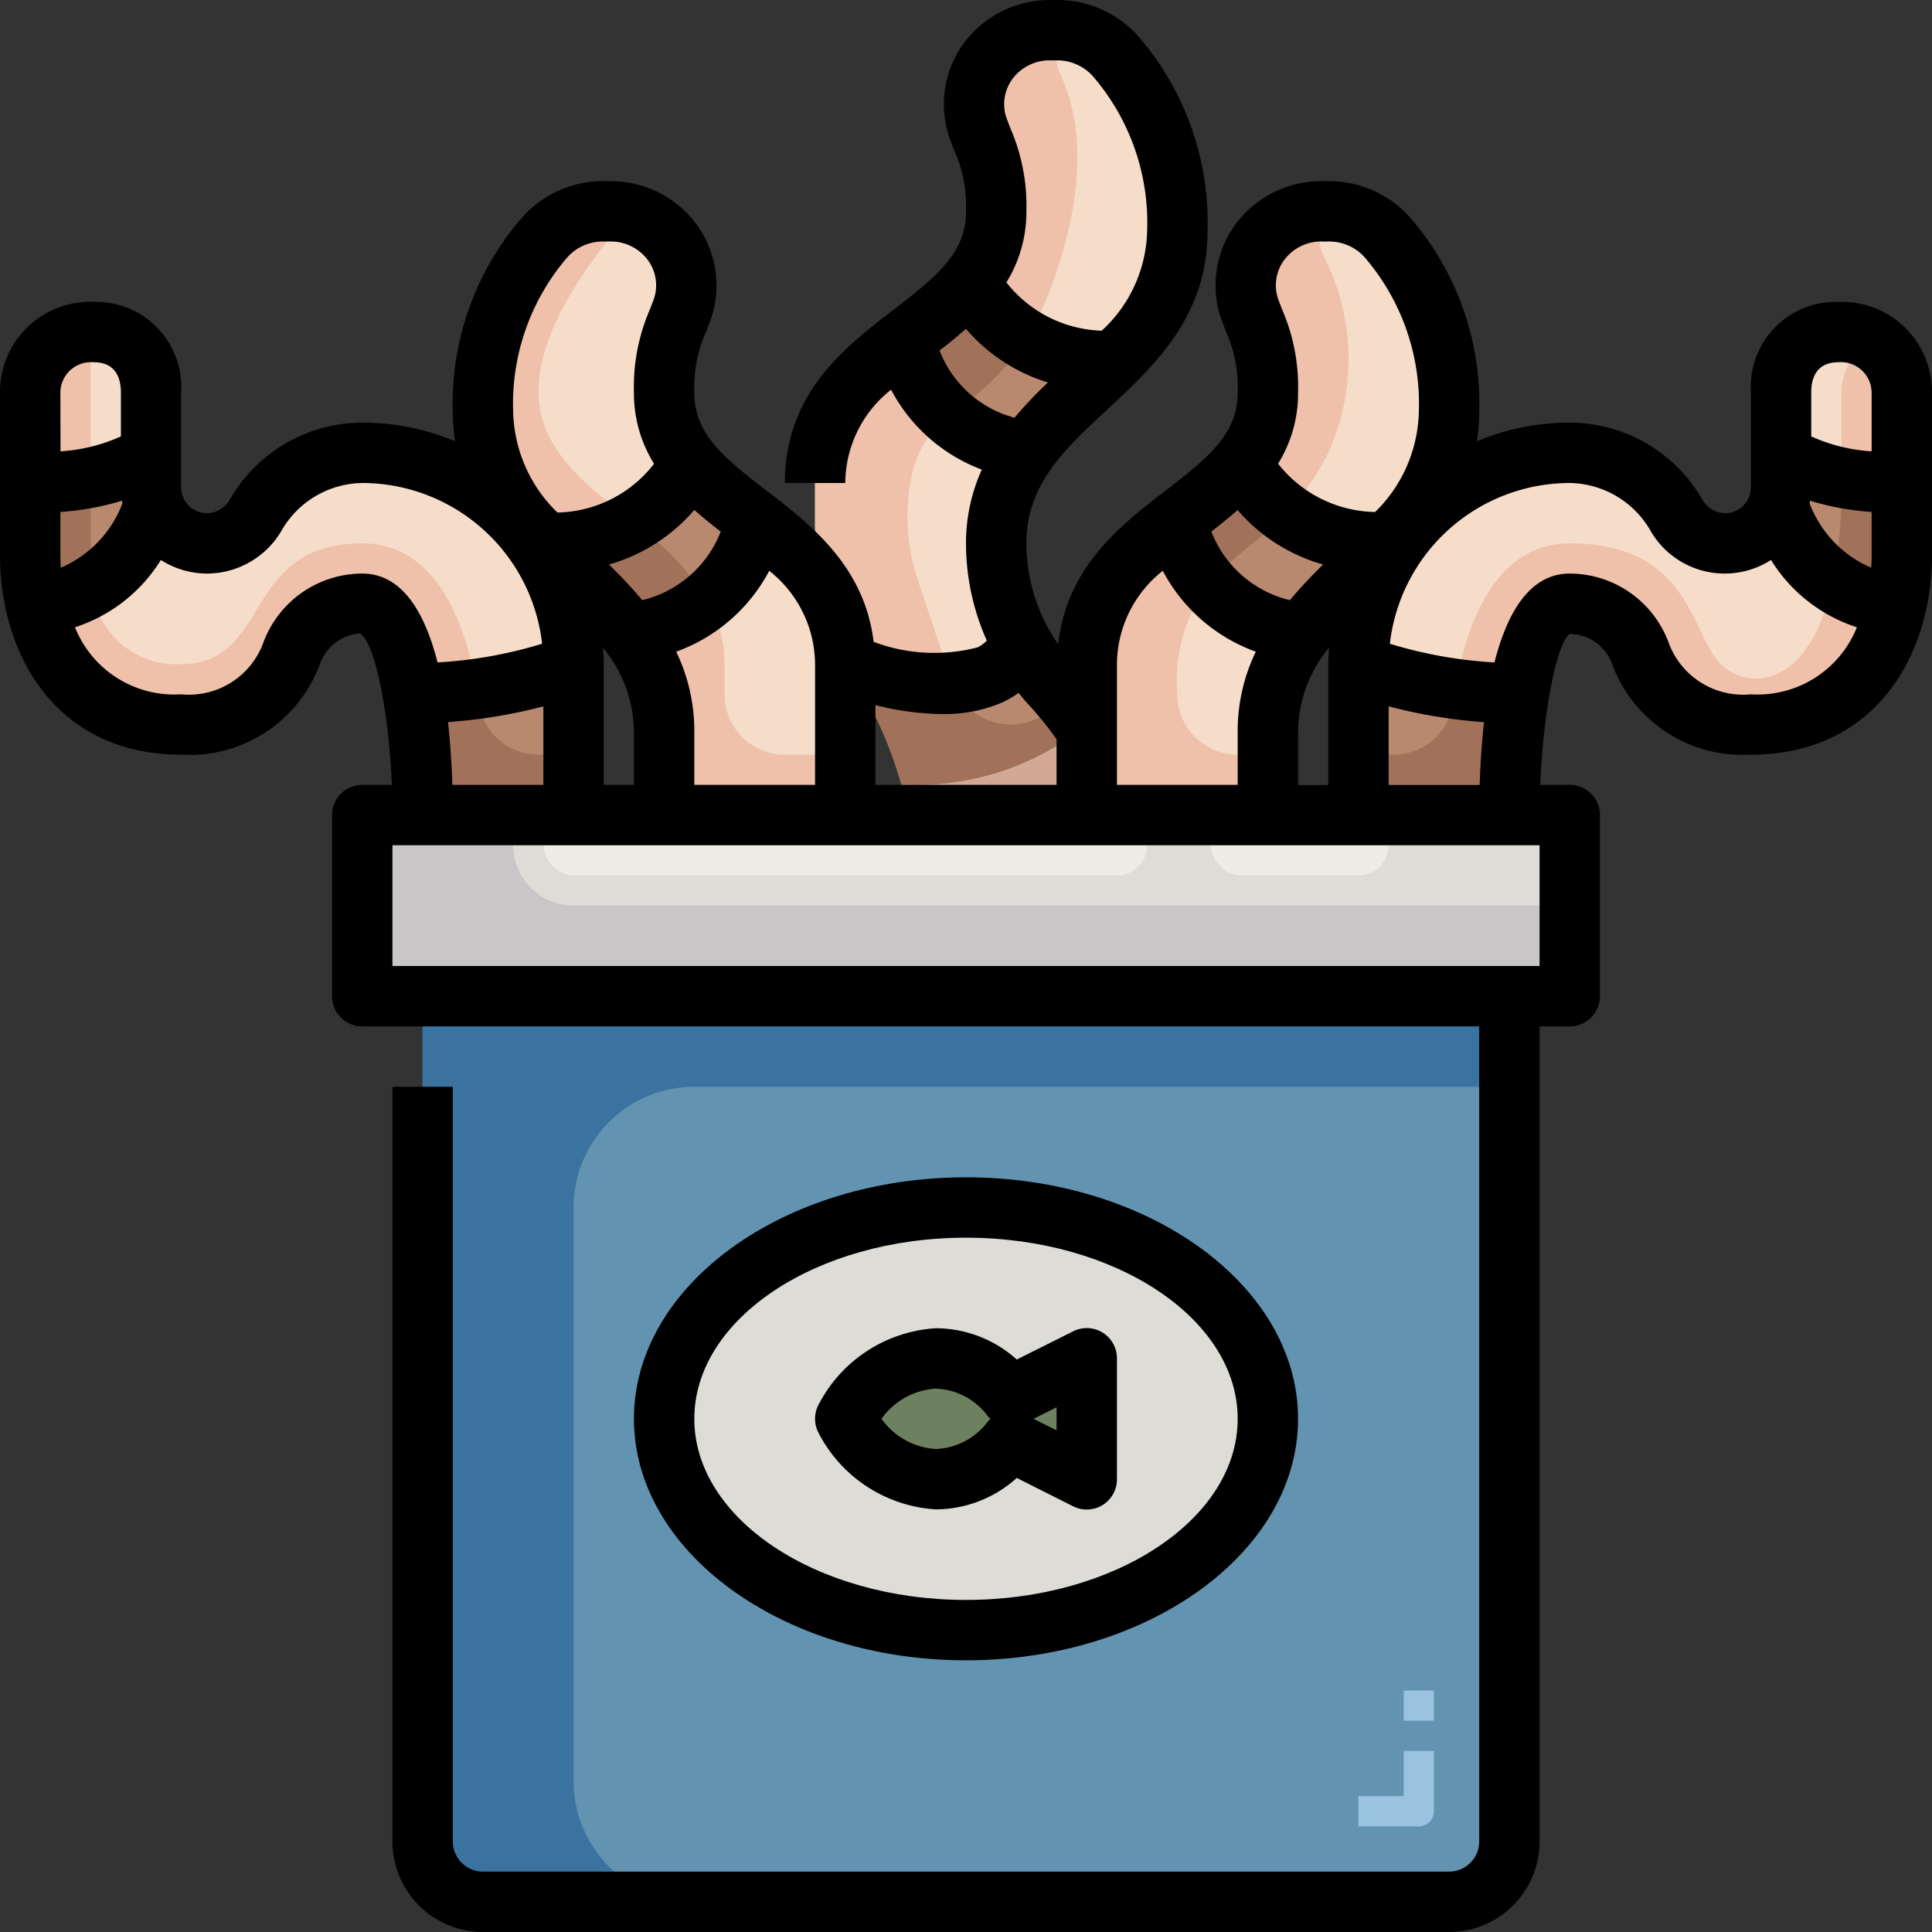 <svg xmlns="http://www.w3.org/2000/svg" viewBox="0 0 64 64"><rect x="0" y="0" width="64" height="64" fill="#333333" stroke="none"/><g id="_23-Fishing_worm" data-name="23-Fishing worm"><path d="M33.86,21.33a6.637,6.637,0,0,0,.96,1.35,11.274,11.274,0,0,1,1.11,1.39A8.978,8.978,0,0,1,30,26l-.13.03a12.95,12.95,0,0,0-1.35-3.18q-.225-.39-.42-.81C28.78,22.29,32.72,23.63,33.86,21.33Z" style="fill:#b8896f"/><path d="M36.88,12c-.28.28-.58.56-.88.84a14.6,14.6,0,0,0-2.02,2.15c-3.37-.85-3.89-3.11-3.96-3.79a12.155,12.155,0,0,0,2.12-1.88A5.084,5.084,0,0,0,36.88,12Z" style="fill:#b8896f"/><path d="M5,17a4.477,4.477,0,0,1-3.82,2.99A7.281,7.281,0,0,1,1,18.38V16c3,0,4-1,4-1v1.15a1.763,1.763,0,0,0,.17.76Z" style="fill:#b8896f"/><path d="M19,22v5H14a27.228,27.228,0,0,0-.33-4.01A13.782,13.782,0,0,0,19,22Z" style="fill:#b8896f"/><path d="M5,13v2s-1,1-4,1V13a2,2,0,0,1,2.11-2A1.831,1.831,0,0,1,5,13Z" style="fill:#f6ddc9"/><path d="M5.17,16.91A1.845,1.845,0,0,0,6.85,18a1.9,1.9,0,0,0,1.6-.9A4.091,4.091,0,0,1,12,15a6.958,6.958,0,0,1,4.95,2.05,5.345,5.345,0,0,1,.45.5A6.96,6.96,0,0,1,19,22a13.782,13.782,0,0,1-5.33.99C13.4,21.42,12.9,20,12,20a2.493,2.493,0,0,0-2.33,1.63A3.618,3.618,0,0,1,6,24a4.667,4.667,0,0,1-4.82-4.01A4.477,4.477,0,0,0,5,17Z" style="fill:#f6ddc9"/><path d="M20.92,21.06A29.522,29.522,0,0,0,18.04,18a5.1,5.1,0,0,0,4.82-2.68,12.155,12.155,0,0,0,2.12,1.88c-.08.68-.6,2.95-3.98,3.8Z" style="fill:#b8896f"/><path d="M20.2,7a2.459,2.459,0,0,1,2.38,3.31A5.994,5.994,0,0,0,22,13a3.536,3.536,0,0,0,.86,2.32A5.1,5.1,0,0,1,18.04,18c-.18-.18-.35-.37-.51-.56A5.6,5.6,0,0,1,16,13.67a8.473,8.473,0,0,1,2.08-5.85A2.569,2.569,0,0,1,19.99,7Z" style="fill:#f6ddc9"/><path d="M27.99,21.81a4.439,4.439,0,0,0-.77-2.43,9.665,9.665,0,0,0-2.24-2.18c-.08.68-.6,2.95-3.98,3.8l-.08.06A5.207,5.207,0,0,1,22,24.24V27h6V22A1.148,1.148,0,0,0,27.99,21.81Z" style="fill:#f6ddc9"/><path d="M39,7.67A5.885,5.885,0,0,1,36.88,12a5.084,5.084,0,0,1-4.74-2.68A3.536,3.536,0,0,0,33,7a5.994,5.994,0,0,0-.58-2.69A2.459,2.459,0,0,1,34.8,1h.21a2.569,2.569,0,0,1,1.91.82A8.473,8.473,0,0,1,39,7.67Z" style="fill:#f6ddc9"/><path d="M33.86,21.33c-1.14,2.3-5.08.96-5.76.71a1.627,1.627,0,0,1-.11-.23,4.439,4.439,0,0,0-.77-2.43A9.946,9.946,0,0,1,27,17.27V16c0-2.39,1.51-3.64,3.02-4.8.07.68.59,2.94,3.96,3.79A5.018,5.018,0,0,0,33,18,6.881,6.881,0,0,0,33.86,21.33Z" style="fill:#f6ddc9"/><path d="M30,26a8.978,8.978,0,0,0,5.93-1.93.55.55,0,0,1,.07.09V27H30a4.178,4.178,0,0,0-.13-.97Z" style="fill:#f6ddc9"/><path d="M45.96,18a29.522,29.522,0,0,0-2.88,3.06L43,21c-3.38-.85-3.9-3.12-3.98-3.8a12.155,12.155,0,0,0,2.12-1.88A5.1,5.1,0,0,0,45.96,18Z" style="fill:#b8896f"/><path d="M43,21c-3.38-.85-3.9-3.12-3.98-3.8C37.51,18.36,36,19.61,36,22v5h6V24.24a5.207,5.207,0,0,1,1.08-3.18Z" style="fill:#f6ddc9"/><path d="M45.92,7.82A8.473,8.473,0,0,1,48,13.67a5.6,5.6,0,0,1-1.53,3.77c-.16.19-.33.38-.51.56a5.1,5.1,0,0,1-4.82-2.68A3.536,3.536,0,0,0,42,13a5.994,5.994,0,0,0-.58-2.69A2.459,2.459,0,0,1,43.8,7h.21A2.569,2.569,0,0,1,45.92,7.82Z" style="fill:#f6ddc9"/><path d="M63,16v2.38a7.281,7.281,0,0,1-.18,1.61A4.477,4.477,0,0,1,59,17h-.22a1.633,1.633,0,0,0,.22-.85V15S60,16,63,16Z" style="fill:#b8896f"/><path d="M50.33,22.99c-.03.17-.06.34-.08.51A28.272,28.272,0,0,0,50,27H45V22A13.782,13.782,0,0,0,50.33,22.99Z" style="fill:#b8896f"/><path d="M63,13v3c-3,0-4-1-4-1V13a1.831,1.831,0,0,1,1.89-2,2.169,2.169,0,0,1,1.49.55A1.933,1.933,0,0,1,63,13Z" style="fill:#f6ddc9"/><path d="M62.82,19.99A4.667,4.667,0,0,1,58,24a3.618,3.618,0,0,1-3.67-2.37A2.493,2.493,0,0,0,52,20c-.9,0-1.4,1.42-1.67,2.99A13.782,13.782,0,0,1,45,22a7.007,7.007,0,0,1,7-7,3.81,3.81,0,0,1,2.29.72,4.693,4.693,0,0,1,1.26,1.38,1.9,1.9,0,0,0,1.6.9,1.833,1.833,0,0,0,1.63-1H59A4.477,4.477,0,0,0,62.82,19.99Z" style="fill:#f6ddc9"/><path d="M33.48,46.26,36,45v4l-2.52-1.26A3.253,3.253,0,0,1,31,49a3.7,3.7,0,0,1-3-2,3.7,3.7,0,0,1,3-2A3.253,3.253,0,0,1,33.48,46.26Z" style="fill:#6d805f"/><path d="M32,40c5.52,0,10,3.13,10,7s-4.48,7-10,7-10-3.13-10-7S26.48,40,32,40Zm4,9V45l-2.52,1.26A3.253,3.253,0,0,0,31,45a3.7,3.7,0,0,0-3,2,3.7,3.7,0,0,0,3,2,3.253,3.253,0,0,0,2.48-1.26Z" style="fill:#dddcd7"/><polygon points="30 27 36 27 37 27 42 27 45 27 50 27 52 27 52 33 50 33 14 33 12 33 12 27 14 27 19 27 22 27 28 27 30 27" style="fill:#dddcd7"/><path d="M50,33V61a2.006,2.006,0,0,1-2,2H16a2.006,2.006,0,0,1-2-2V33ZM42,47c0-3.87-4.48-7-10-7s-10,3.13-10,7,4.48,7,10,7S42,50.87,42,47Z" style="fill:#6293b1"/><path d="M17,27v1a2,2,0,0,0,2,2H52v3H12V27Z" style="fill:#c9c6c8"/><path d="M19,59V40a4,4,0,0,1,4-4H50V33H14V61a2.006,2.006,0,0,0,2,2h7A4,4,0,0,1,19,59Z" style="fill:#3a73a0"/><path d="M47,60.5H45v-1h1.5V58h1v2A.5.5,0,0,1,47,60.5Z" style="fill:#99c3de"/><rect x="46.5" y="56" width="1" height="1" style="fill:#99c3de"/><rect x="18" y="27" width="20" height="2" rx="1" style="fill:#edece7"/><rect x="40.105" y="27" width="5.895" height="2" rx="1" style="fill:#edece7"/><path d="M3,19V15.818A10.181,10.181,0,0,1,1,16v2.38a7.281,7.281,0,0,0,.18,1.61,3.821,3.821,0,0,0,1.862-.552A3.27,3.27,0,0,1,3,19Z" style="fill:#a17259"/><path d="M17.844,25a1.992,1.992,0,0,1-1.979-1.722c-.02-.148-.045-.3-.071-.461a19.99,19.99,0,0,1-2.124.173A27.228,27.228,0,0,1,14,27h5V25Z" style="fill:#a17259"/><path d="M3,12a.993.993,0,0,1,.644-.928A2.159,2.159,0,0,0,3.11,11,2,2,0,0,0,1,13v3a10.181,10.181,0,0,0,2-.182Z" style="fill:#efc1aa"/><path d="M12,18c-4,0-3,4-6,4a2.812,2.812,0,0,1-2.958-2.562,3.821,3.821,0,0,1-1.862.552A4.667,4.667,0,0,0,6,24a3.618,3.618,0,0,0,3.67-2.37A2.493,2.493,0,0,1,12,20c.9,0,1.4,1.42,1.67,2.99a19.99,19.99,0,0,0,2.124-.173C15.446,20.763,14.513,18,12,18Z" style="fill:#efc1aa"/><path d="M23.428,19.859a9.536,9.536,0,0,0-2.478-2.576A5.869,5.869,0,0,1,18.04,18a29.522,29.522,0,0,1,2.88,3.06L21,21A6.265,6.265,0,0,0,23.428,19.859Z" style="fill:#a17259"/><path d="M18,14c-.741-2.222,1.261-4.992,2.35-6.28a2.039,2.039,0,0,1,.745-.55A2.628,2.628,0,0,0,20.2,7h-.21a2.569,2.569,0,0,0-1.91.82A8.473,8.473,0,0,0,16,13.67a5.6,5.6,0,0,0,1.53,3.77c.16.19.33.38.51.56a5.869,5.869,0,0,0,2.91-.717C19.7,16.291,18.449,15.346,18,14Z" style="fill:#efc1aa"/><path d="M26,25a2,2,0,0,1-2-2V22a4.242,4.242,0,0,0-.572-2.141A6.265,6.265,0,0,1,21,21l-.08.06A5.207,5.207,0,0,1,22,24.24V27h6V25Z" style="fill:#efc1aa"/><path d="M33.486,24a2.055,2.055,0,0,1-1.93-1.36,9.448,9.448,0,0,1-3.456-.6q.2.42.42.81a12.95,12.95,0,0,1,1.35,3.18L30,26a8.978,8.978,0,0,0,5.93-1.93,10.32,10.32,0,0,0-.751-.976A2.042,2.042,0,0,1,33.486,24Z" style="fill:#a17259"/><path d="M31.439,13.747a8.709,8.709,0,0,0,2.549-2.5A4.768,4.768,0,0,1,32.14,9.32a12.155,12.155,0,0,1-2.12,1.88A3.988,3.988,0,0,0,31.439,13.747Z" style="fill:#a17259"/><path d="M33.988,11.247A10.672,10.672,0,0,0,35,9c1.1-3.292.69-5.38.1-6.594a.977.977,0,0,1,.537-1.326A2.724,2.724,0,0,0,35.01,1H34.8a2.459,2.459,0,0,0-2.38,3.31A5.994,5.994,0,0,1,33,7a3.536,3.536,0,0,1-.86,2.32A4.768,4.768,0,0,0,33.988,11.247Z" style="fill:#efc1aa"/><path d="M31.556,22.64c-.007-.018-.02-.031-.026-.049l-1.1-3.3a6.534,6.534,0,0,1-.258-3.362,3.422,3.422,0,0,1,1.267-2.18A3.988,3.988,0,0,1,30.02,11.2C28.51,12.36,27,13.61,27,16v1.27a9.946,9.946,0,0,0,.22,2.11,4.439,4.439,0,0,1,.77,2.43,1.627,1.627,0,0,0,.11.23A9.448,9.448,0,0,0,31.556,22.64Z" style="fill:#efc1aa"/><path d="M29.87,26.03A4.178,4.178,0,0,1,30,27h6V24.16a.55.55,0,0,0-.07-.09A8.978,8.978,0,0,1,30,26Z" style="fill:#d1a995"/><path d="M42.6,17A4.769,4.769,0,0,1,41.14,15.32a12.155,12.155,0,0,1-2.12,1.88,3.978,3.978,0,0,0,1.015,2.154C40.726,18.5,41.674,17.969,42.6,17Z" style="fill:#a17259"/><path d="M39,23a5.366,5.366,0,0,1,1.035-3.646A3.978,3.978,0,0,1,39.02,17.2C37.51,18.36,36,19.61,36,22v5h6V25H41A2,2,0,0,1,39,23Z" style="fill:#efc1aa"/><path d="M42.6,17A7.967,7.967,0,0,0,44,15a7.509,7.509,0,0,0-.185-6.586.991.991,0,0,1,.625-1.371A2.678,2.678,0,0,0,44.01,7H43.8a2.459,2.459,0,0,0-2.38,3.31A5.994,5.994,0,0,1,42,13a3.536,3.536,0,0,1-.86,2.32A4.769,4.769,0,0,0,42.6,17Z" style="fill:#efc1aa"/><path d="M61,16a16.047,16.047,0,0,1-.292,3.274,3.822,3.822,0,0,0,2.112.716A7.281,7.281,0,0,0,63,18.38V16a10.181,10.181,0,0,1-2-.182Z" style="fill:#a17259"/><path d="M48.135,23.278A1.992,1.992,0,0,1,46.156,25H45v2h5a28.272,28.272,0,0,1,.25-3.5c.02-.17.05-.34.08-.51a19.99,19.99,0,0,1-2.124-.173C48.18,22.975,48.155,23.13,48.135,23.278Z" style="fill:#a17259"/><path d="M61,13v2.818A10.181,10.181,0,0,0,63,16V13a1.933,1.933,0,0,0-.62-1.45A1.971,1.971,0,0,0,62,11.28,1.991,1.991,0,0,0,61,13Z" style="fill:#efc1aa"/><path d="M57,22c-1-1-1-4-5-4-2.513,0-3.446,2.763-3.794,4.817a19.99,19.99,0,0,0,2.124.173C50.6,21.42,51.1,20,52,20a2.493,2.493,0,0,1,2.33,1.63A3.618,3.618,0,0,0,58,24a4.667,4.667,0,0,0,4.82-4.01,3.822,3.822,0,0,1-2.112-.716C59.93,22.961,57.81,22.81,57,22Z" style="fill:#efc1aa"/><path d="M43,47c0-4.411-4.935-8-11-8s-11,3.589-11,8,4.935,8,11,8S43,51.411,43,47ZM23,47c0-3.309,4.037-6,9-6s9,2.691,9,6-4.037,6-9,6S23,50.309,23,47Z"/><path d="M60.9,10A2.821,2.821,0,0,0,58,13v3.146a.856.856,0,0,1-.854.854.876.876,0,0,1-.742-.43A5.081,5.081,0,0,0,52,14a7.949,7.949,0,0,0-3.074.616A6.273,6.273,0,0,0,49,13.667a9.4,9.4,0,0,0-2.341-6.52A3.588,3.588,0,0,0,44.005,6H43.8a3.546,3.546,0,0,0-2.926,1.505,3.43,3.43,0,0,0-.387,3.156l.115.3A4.52,4.52,0,0,1,41,13c0,1.352-.917,2.123-2.413,3.271-1.473,1.129-3.259,2.53-3.532,5.073A5.876,5.876,0,0,1,34,18c0-1.944,1.242-3.1,2.681-4.434C38.236,12.121,40,10.484,40,7.667a9.4,9.4,0,0,0-2.341-6.52A3.588,3.588,0,0,0,35.005,0H34.8a3.546,3.546,0,0,0-2.926,1.505,3.43,3.43,0,0,0-.387,3.156l.115.3A4.52,4.52,0,0,1,32,7c0,1.352-.917,2.123-2.413,3.271C27.989,11.5,26,13.022,26,16h2a3.966,3.966,0,0,1,1.518-3.091,5.633,5.633,0,0,0,3.006,2.647A5.89,5.89,0,0,0,32,18a7.906,7.906,0,0,0,.69,3.222,1.2,1.2,0,0,1-.3.221,5.7,5.7,0,0,1-3.45-.181c-.3-2.492-2.068-3.874-3.525-4.991C23.917,15.123,23,14.352,23,13a4.52,4.52,0,0,1,.4-2.037l.115-.3a3.43,3.43,0,0,0-.387-3.156A3.546,3.546,0,0,0,20.2,6H20a3.588,3.588,0,0,0-2.654,1.147A9.4,9.4,0,0,0,15,13.667a6.273,6.273,0,0,0,.074.949A7.949,7.949,0,0,0,12,14a5.079,5.079,0,0,0-4.4,2.569A.878.878,0,0,1,6.854,17,.856.856,0,0,1,6,16.146V13a2.821,2.821,0,0,0-2.895-3A2.987,2.987,0,0,0,0,13v5.385C0,21.678,1.855,25,6,25a4.606,4.606,0,0,0,4.6-3.012,1.543,1.543,0,0,1,1.326-1.007c.495.311.952,2.573,1.055,5.019H12a1,1,0,0,0-1,1v6a1,1,0,0,0,1,1H49V61a1,1,0,0,1-1,1H16a1,1,0,0,1-1-1V36H13V61a3,3,0,0,0,3,3H48a3,3,0,0,0,3-3V34h1a1,1,0,0,0,1-1V27a1,1,0,0,0-1-1h-.978c.1-2.445.551-4.706.978-5a1.51,1.51,0,0,1,1.4.987A4.608,4.608,0,0,0,58,25c4.145,0,6-3.322,6-6.615V13A2.987,2.987,0,0,0,60.9,10ZM42.518,8.645A1.525,1.525,0,0,1,43.8,8h.205a1.585,1.585,0,0,1,1.176.495A7.432,7.432,0,0,1,47,13.667a4.784,4.784,0,0,1-1.447,3.294,4.186,4.186,0,0,1-3.215-1.6A4.406,4.406,0,0,0,43,13a6.441,6.441,0,0,0-.53-2.753l-.11-.287A1.407,1.407,0,0,1,42.518,8.645ZM46,23.4a17.453,17.453,0,0,0,3.16.523c-.08.709-.123,1.418-.144,2.08H46Zm-5-6.5A5.832,5.832,0,0,0,43.828,18.7c-.376.372-.749.763-1.1,1.181a3.721,3.721,0,0,1-2.6-2.271C40.419,17.382,40.713,17.145,41,16.893Zm3.029,4.559c-.013.182-.028.363-.028.548v4H43V24.238A4.415,4.415,0,0,1,44.028,21.452ZM37,22a3.966,3.966,0,0,1,1.518-3.091A5.656,5.656,0,0,0,41.6,21.588a6.036,6.036,0,0,0-.6,2.65V26H37ZM33.518,2.645A1.525,1.525,0,0,1,34.8,2h.205a1.585,1.585,0,0,1,1.176.5A7.432,7.432,0,0,1,38,7.667a4.622,4.622,0,0,1-1.505,3.288,4.175,4.175,0,0,1-3.157-1.6A4.406,4.406,0,0,0,34,7a6.441,6.441,0,0,0-.53-2.753l-.11-.287A1.407,1.407,0,0,1,33.518,2.645ZM31.124,11.61c.3-.228.589-.465.875-.717a5.807,5.807,0,0,0,2.715,1.777,14.287,14.287,0,0,0-1.108,1.167A3.675,3.675,0,0,1,31.124,11.61ZM29,23.358a9.357,9.357,0,0,0,2.2.295,4.8,4.8,0,0,0,2.023-.394,3.435,3.435,0,0,0,.52-.307c.11.137.22.274.34.4A11.015,11.015,0,0,1,35,24.49V26H29Zm-3.518-4.449A3.966,3.966,0,0,1,27,22v4H23V24.238a6.036,6.036,0,0,0-.6-2.65A5.656,5.656,0,0,0,25.482,18.909ZM23,16.893c.286.252.58.489.875.717a3.721,3.721,0,0,1-2.6,2.271c-.351-.418-.724-.809-1.1-1.181A5.832,5.832,0,0,0,23,16.893Zm-3.029,4.559A4.415,4.415,0,0,1,21,24.238V26H20V22C20,21.815,19.985,21.634,19.972,21.452ZM18.819,8.495A1.585,1.585,0,0,1,20,8h.2a1.525,1.525,0,0,1,1.282.645A1.407,1.407,0,0,1,21.64,9.96l-.11.287A6.441,6.441,0,0,0,21,13a4.415,4.415,0,0,0,.666,2.364,4.154,4.154,0,0,1-3.2,1.615A4.8,4.8,0,0,1,17,13.667,7.432,7.432,0,0,1,18.819,8.495ZM2,13a1.016,1.016,0,0,1,1.105-1c.74,0,.9.544.9,1v1.457a5.726,5.726,0,0,1-2,.494Zm0,5.385V16.959a9.079,9.079,0,0,0,2.044-.373c.005.03,0,.063.01.093h0a3.772,3.772,0,0,1-2.037,2.127C2,18.627,2,18.481,2,18.385ZM12,19a3.5,3.5,0,0,0-3.268,2.265A2.625,2.625,0,0,1,6,23a3.54,3.54,0,0,1-3.516-2.221A5.236,5.236,0,0,0,5.329,18.55,2.838,2.838,0,0,0,6.854,19,2.867,2.867,0,0,0,9.3,17.623,3.138,3.138,0,0,1,12,16a6.006,6.006,0,0,1,5.959,5.325,14.682,14.682,0,0,1-3.465.619C14.073,20.287,13.322,19,12,19Zm6,4.4V26H14.984c-.021-.662-.064-1.371-.144-2.08A17.453,17.453,0,0,0,18,23.4ZM51,32H13V28H51Zm7-9a2.627,2.627,0,0,1-2.733-1.736A3.5,3.5,0,0,0,52,19c-1.322,0-2.073,1.287-2.494,2.944a14.682,14.682,0,0,1-3.465-.619A6.006,6.006,0,0,1,52,16a3.14,3.14,0,0,1,2.7,1.624,2.839,2.839,0,0,0,3.967.926,5.236,5.236,0,0,0,2.845,2.229A3.54,3.54,0,0,1,58,23Zm4-4.615c0,.1,0,.242-.016.421a3.772,3.772,0,0,1-2.037-2.127h0c.006-.03.005-.063.01-.093A9.079,9.079,0,0,0,62,16.959Zm0-3.434a5.726,5.726,0,0,1-2-.494V13c0-.456.155-1,.9-1A1.016,1.016,0,0,1,62,13Z"/><path d="M35.553,49.9A1,1,0,0,0,37,49V45a1,1,0,0,0-1.447-.9l-1.871.936A4.027,4.027,0,0,0,31,44a4.693,4.693,0,0,0-3.895,2.553,1,1,0,0,0,0,.894A4.693,4.693,0,0,0,31,50a4.027,4.027,0,0,0,2.682-1.041ZM35,46.618v.764L34.235,47Zm-2.28.475A2.248,2.248,0,0,1,31,48a2.386,2.386,0,0,1-1.8-1A2.39,2.39,0,0,1,31,46a2.248,2.248,0,0,1,1.72.907.8.8,0,0,0,.091.093A.8.8,0,0,0,32.72,47.093Z"/></g></svg>